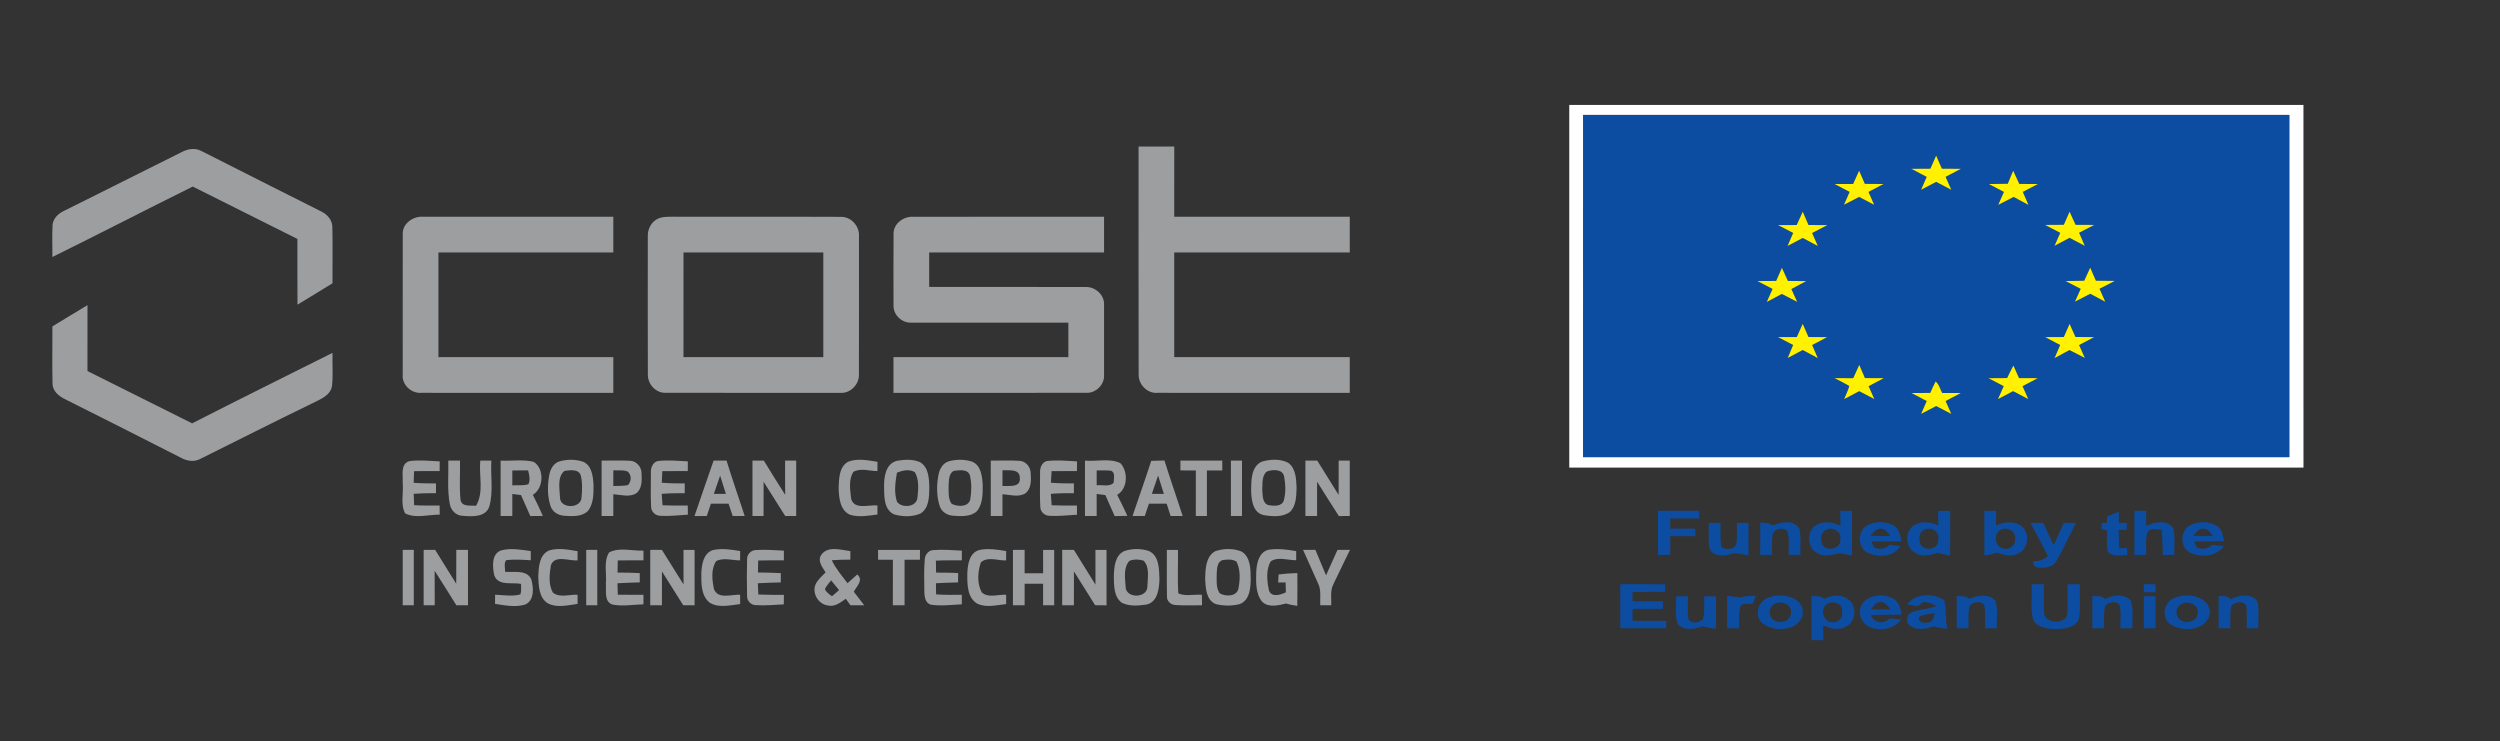 <?xml version="1.0" encoding="UTF-8" ?>
<!DOCTYPE svg PUBLIC "-//W3C//DTD SVG 1.1//EN" "http://www.w3.org/Graphics/SVG/1.1/DTD/svg11.dtd">
<svg width="1015pt" height="301pt" viewBox="0 0 1015 301" version="1.1" xmlns="http://www.w3.org/2000/svg">
<rect x="0" y="0" width="1015" height="301" fill="#333333" stroke="none"/>
<g id="#ffffffff">
<path fill="#ffffff" opacity="1.00" d=" M 637.12 42.61 C 736.48 42.61 835.84 42.61 935.20 42.61 C 935.21 91.68 935.20 140.76 935.21 189.84 C 835.84 189.84 736.48 189.84 637.12 189.84 C 637.12 140.76 637.12 91.68 637.12 42.61 M 642.78 46.66 C 642.77 92.97 642.78 139.28 642.77 185.59 C 738.33 185.62 833.89 185.60 929.45 185.60 C 929.45 139.28 929.45 92.97 929.45 46.65 C 833.89 46.65 738.33 46.64 642.78 46.66 Z" />
</g>
<g id="#0c4da2ff">
<path fill="#0c4da2" opacity="1.00" d=" M 642.78 46.66 C 738.33 46.64 833.89 46.65 929.45 46.65 C 929.45 92.97 929.45 139.28 929.45 185.60 C 833.89 185.60 738.33 185.62 642.77 185.59 C 642.78 139.28 642.77 92.97 642.78 46.66 M 783.74 68.49 C 781.16 68.50 778.59 68.51 776.02 68.54 C 778.09 69.63 780.16 70.72 782.24 71.81 C 781.47 73.55 780.70 75.29 779.96 77.04 C 781.99 75.98 784.04 74.91 786.08 73.84 C 788.11 74.91 790.16 75.98 792.22 77.04 C 791.44 75.29 790.67 73.55 789.91 71.80 C 791.97 70.71 794.04 69.63 796.11 68.54 C 793.53 68.51 790.96 68.50 788.40 68.49 C 787.62 66.71 786.85 64.95 786.08 63.19 C 785.29 64.95 784.51 66.72 783.74 68.49 M 754.80 69.33 C 753.97 71.11 753.17 72.90 752.37 74.69 C 749.84 74.68 747.32 74.69 744.81 74.70 C 746.85 75.77 748.89 76.84 750.95 77.91 C 750.17 79.65 749.41 81.39 748.66 83.13 C 750.71 82.08 752.76 81.02 754.81 79.95 C 756.84 81.02 758.86 82.09 760.91 83.15 C 760.12 81.40 759.37 79.66 758.60 77.92 C 760.63 76.85 762.66 75.78 764.70 74.71 C 762.17 74.69 759.65 74.68 757.13 74.65 C 756.35 72.87 755.58 71.10 754.80 69.33 M 817.35 69.32 C 816.61 71.08 815.88 72.85 815.16 74.61 C 812.60 74.67 810.03 74.69 807.49 74.72 C 809.52 75.78 811.56 76.85 813.60 77.92 C 812.83 79.66 812.04 81.41 811.29 83.16 C 813.36 82.08 815.44 81.00 817.54 79.95 C 819.53 81.05 821.54 82.13 823.56 83.20 C 822.79 81.43 822.01 79.67 821.25 77.91 C 823.29 76.84 825.34 75.78 827.39 74.71 C 824.86 74.69 822.34 74.68 819.83 74.68 C 819.00 72.89 818.18 71.10 817.35 69.32 M 729.46 91.36 C 726.93 91.36 724.41 91.37 721.89 91.39 C 723.93 92.45 725.98 93.51 728.04 94.57 C 727.27 96.34 726.50 98.10 725.74 99.86 C 727.79 98.78 729.84 97.69 731.90 96.61 C 733.94 97.70 735.98 98.79 738.04 99.87 C 737.25 98.12 736.48 96.36 735.71 94.61 C 737.75 93.53 739.81 92.46 741.88 91.39 C 739.32 91.37 736.78 91.36 734.24 91.35 C 733.46 89.56 732.68 87.77 731.92 85.97 C 731.09 87.77 730.28 89.57 729.46 91.36 M 837.91 91.27 C 835.37 91.28 832.82 91.30 830.29 91.32 C 832.34 92.39 834.40 93.45 836.46 94.53 C 835.68 96.28 834.90 98.04 834.15 99.79 C 836.17 98.72 838.21 97.63 840.24 96.55 C 842.30 97.62 844.36 98.71 846.41 99.81 C 845.63 98.04 844.87 96.27 844.11 94.49 C 846.16 93.44 848.21 92.39 850.26 91.32 C 847.72 91.30 845.20 91.29 842.68 91.28 C 841.87 89.51 841.04 87.73 840.25 85.96 C 839.46 87.73 838.68 89.50 837.91 91.27 M 723.46 108.74 C 722.67 110.51 721.89 112.28 721.12 114.06 C 718.57 114.07 716.02 114.08 713.48 114.11 C 715.54 115.17 717.60 116.23 719.67 117.30 C 718.88 119.06 718.09 120.82 717.32 122.58 C 719.36 121.51 721.40 120.43 723.43 119.34 C 725.50 120.41 727.56 121.48 729.64 122.56 C 728.85 120.82 728.08 119.08 727.30 117.35 C 729.30 116.28 731.31 115.22 733.31 114.13 C 730.83 114.08 728.35 114.06 725.88 114.06 C 725.07 112.28 724.27 110.51 723.46 108.74 M 846.20 113.98 C 843.66 113.99 841.14 114.03 838.61 114.11 C 840.66 115.15 842.72 116.20 844.77 117.27 C 843.98 119.00 843.20 120.74 842.43 122.47 C 844.50 121.41 846.57 120.34 848.65 119.27 C 850.66 120.36 852.69 121.44 854.73 122.51 C 853.94 120.75 853.17 118.99 852.40 117.24 C 854.46 116.17 856.54 115.11 858.62 114.05 C 856.05 114.02 853.49 114.00 850.93 113.98 C 850.16 112.21 849.39 110.44 848.63 108.68 C 847.80 110.43 846.99 112.20 846.20 113.98 M 729.49 136.86 C 726.95 136.85 724.41 136.85 721.87 136.86 C 723.92 137.93 725.96 139.00 728.02 140.06 C 727.28 141.82 726.54 143.57 725.81 145.33 C 727.83 144.25 729.86 143.18 731.90 142.11 C 733.93 143.20 735.98 144.29 738.02 145.38 C 737.25 143.61 736.48 141.85 735.72 140.09 C 737.74 139.04 739.76 137.97 741.78 136.88 C 739.25 136.85 736.76 136.84 734.25 136.83 C 733.46 135.05 732.68 133.27 731.90 131.50 C 731.09 133.28 730.29 135.07 729.49 136.86 M 837.91 136.83 C 835.38 136.84 832.84 136.85 830.32 136.87 C 832.35 137.95 834.39 139.01 836.43 140.07 C 835.67 141.84 834.90 143.61 834.15 145.39 C 836.16 144.30 838.18 143.22 840.20 142.12 C 842.27 143.18 844.34 144.24 846.43 145.31 C 845.64 143.57 844.86 141.82 844.10 140.08 C 846.15 139.01 848.19 137.94 850.24 136.87 C 847.69 136.85 845.17 136.84 842.64 136.82 C 841.85 135.04 841.05 133.27 840.26 131.51 C 839.47 133.28 838.68 135.05 837.91 136.83 M 754.86 148.17 C 754.03 149.96 753.22 151.75 752.41 153.54 C 749.87 153.53 747.35 153.52 744.83 153.53 C 746.83 154.57 748.88 155.54 750.81 156.74 C 750.30 158.57 749.45 160.29 748.72 162.04 C 750.75 160.94 752.79 159.87 754.85 158.81 C 756.88 159.89 758.91 160.95 760.97 162.02 C 760.18 160.27 759.42 158.52 758.65 156.78 C 760.70 155.70 762.76 154.62 764.82 153.54 C 762.26 153.53 759.71 153.52 757.16 153.50 C 756.39 151.72 755.63 149.95 754.86 148.17 M 814.89 153.50 C 812.37 153.52 809.85 153.53 807.34 153.55 C 809.40 154.62 811.45 155.70 813.51 156.78 C 812.73 158.53 811.95 160.28 811.18 162.03 C 813.23 160.96 815.27 159.88 817.32 158.80 C 819.37 159.87 821.42 160.95 823.48 162.04 C 822.70 160.28 821.92 158.52 821.15 156.77 C 823.21 155.69 825.27 154.62 827.33 153.54 C 824.79 153.53 822.25 153.52 819.73 153.52 C 818.96 151.82 818.19 150.12 817.44 148.42 C 816.55 150.09 815.71 151.79 814.89 153.50 M 785.86 154.88 C 785.06 156.40 784.38 157.97 783.69 159.53 C 781.14 159.55 778.60 159.56 776.06 159.57 C 778.12 160.65 780.18 161.73 782.25 162.82 C 781.48 164.55 780.71 166.29 779.97 168.04 C 782.00 166.98 784.04 165.92 786.08 164.85 C 788.12 165.92 790.17 166.99 792.23 168.05 C 791.45 166.30 790.68 164.56 789.91 162.82 C 791.96 161.73 794.02 160.65 796.08 159.57 C 793.56 159.56 791.04 159.56 788.53 159.56 C 787.67 158.00 787.29 156.04 785.86 154.88 Z" />
<path fill="#0c4da2" opacity="1.00" d=" M 673.13 207.39 C 678.70 207.40 684.27 207.39 689.85 207.39 C 689.84 208.43 689.84 209.47 689.85 210.51 C 685.93 210.50 682.02 210.50 678.11 210.51 C 678.10 211.88 678.11 213.26 678.12 214.63 C 681.51 214.63 684.90 214.63 688.29 214.63 C 688.29 215.39 688.29 216.91 688.30 217.67 C 684.90 217.67 681.51 217.68 678.12 217.67 C 678.11 220.20 678.11 222.72 678.11 225.25 C 676.44 225.26 674.78 225.27 673.13 225.28 C 673.12 219.31 673.12 213.35 673.13 207.39 Z" />
<path fill="#0c4da2" opacity="1.00" d=" M 747.17 207.39 C 748.74 207.39 750.32 207.39 751.90 207.39 C 751.90 213.41 751.93 219.44 751.88 225.47 C 749.67 225.29 747.43 224.19 745.23 224.92 C 742.70 225.64 739.82 225.92 737.53 224.37 C 733.36 222.06 733.48 214.89 737.90 212.90 C 740.86 211.37 744.31 212.14 747.23 213.40 C 747.19 211.40 747.18 209.39 747.17 207.39 M 741.25 215.16 C 739.08 216.16 739.10 219.04 739.84 220.96 C 741.61 224.22 747.53 222.87 747.20 218.95 C 747.69 215.72 743.92 213.58 741.25 215.16 Z" />
<path fill="#0c4da2" opacity="1.00" d=" M 805.65 207.40 C 807.24 207.39 808.84 207.39 810.45 207.39 C 810.43 209.38 810.40 211.37 810.37 213.36 C 813.90 211.70 818.77 211.25 821.63 214.42 C 824.02 217.47 823.31 222.91 819.59 224.64 C 816.76 226.28 813.49 225.34 810.64 224.35 C 809.04 224.99 807.35 225.30 805.67 225.51 C 805.63 219.47 805.66 213.43 805.65 207.40 M 812.20 215.16 C 809.27 216.61 809.86 221.90 813.09 222.61 C 815.47 223.49 818.32 221.69 818.15 219.05 C 818.75 215.79 814.89 213.55 812.20 215.16 Z" />
<path fill="#0c4da2" opacity="1.00" d=" M 786.88 207.45 C 788.50 207.42 790.13 207.39 791.77 207.37 C 791.76 213.43 791.82 219.49 791.74 225.55 C 790.00 225.21 788.31 224.86 786.62 224.41 C 783.71 225.46 780.32 226.25 777.54 224.44 C 773.45 222.31 773.23 215.53 777.23 213.22 C 780.20 211.36 783.94 211.96 786.96 213.37 C 786.91 211.40 786.89 209.42 786.88 207.45 M 781.17 215.15 C 778.92 216.11 778.91 219.19 779.81 221.11 C 781.66 224.16 787.44 222.84 786.94 218.99 C 787.68 215.76 783.80 213.56 781.17 215.15 Z" />
<path fill="#0c4da2" opacity="1.00" d=" M 855.47 209.71 C 857.04 209.05 858.62 208.39 860.21 207.73 C 860.20 209.25 860.22 210.77 860.23 212.29 C 861.04 212.29 862.65 212.29 863.45 212.30 C 863.45 213.00 863.44 214.41 863.44 215.11 C 862.63 215.12 861.00 215.14 860.18 215.14 C 860.21 217.63 860.24 220.13 860.37 222.62 C 861.15 222.58 862.70 222.51 863.48 222.48 C 863.55 223.19 863.70 224.61 863.77 225.31 C 861.16 225.32 857.95 226.23 855.88 224.14 C 855.07 221.28 855.53 218.25 855.47 215.33 C 854.92 215.21 853.80 214.96 853.24 214.84 C 853.26 214.21 853.29 212.95 853.30 212.32 C 853.83 212.30 854.89 212.27 855.42 212.26 C 855.43 211.62 855.46 210.35 855.47 209.71 Z" />
<path fill="#0c4da2" opacity="1.00" d=" M 866.58 207.39 C 868.16 207.39 869.76 207.39 871.37 207.40 C 871.34 209.44 871.34 211.49 871.31 213.54 C 874.66 211.87 879.91 210.87 882.33 214.50 C 883.21 217.99 882.64 221.68 882.77 225.26 C 881.21 225.27 879.66 225.28 878.13 225.31 C 877.97 221.92 877.91 218.53 877.70 215.14 C 875.74 214.90 873.40 214.19 871.93 215.95 C 870.86 218.91 871.50 222.18 871.35 225.27 C 869.75 225.27 868.16 225.27 866.58 225.27 C 866.57 219.31 866.57 213.35 866.58 207.39 Z" />
<path fill="#0c4da2" opacity="1.00" d=" M 705.19 212.28 C 706.75 212.28 708.32 212.28 709.90 212.29 C 709.89 216.68 709.91 221.08 709.87 225.47 C 707.25 225.11 704.59 224.05 701.99 225.15 C 699.16 225.99 694.59 225.63 693.93 222.11 C 693.56 218.85 693.80 215.56 693.77 212.29 C 695.35 212.29 696.94 212.29 698.54 212.29 C 698.61 215.54 698.23 218.85 698.91 222.06 C 700.84 223.56 704.87 223.08 705.02 220.15 C 705.33 217.54 705.18 214.90 705.19 212.28 Z" />
<path fill="#0c4da2" opacity="1.00" d=" M 719.71 213.33 C 723.03 211.88 728.20 210.93 730.49 214.49 C 731.36 218.00 730.84 221.69 730.95 225.28 C 729.36 225.27 727.78 225.27 726.21 225.27 C 726.08 221.97 726.68 218.51 725.52 215.35 C 723.72 214.18 720.57 214.48 719.75 216.68 C 719.18 219.51 719.48 222.41 719.43 225.27 C 717.83 225.27 716.24 225.27 714.66 225.27 C 714.66 220.88 714.64 216.49 714.67 212.10 C 716.37 212.33 718.27 212.18 719.71 213.33 Z" />
<path fill="#0c4da2" opacity="1.00" d=" M 757.66 213.61 C 760.85 211.48 765.34 211.53 768.69 213.30 C 771.09 214.52 771.48 217.38 772.04 219.74 C 767.97 219.84 763.91 219.80 759.84 219.81 C 760.10 220.45 760.61 221.72 760.87 222.35 C 763.09 223.10 765.47 223.00 767.16 221.19 C 768.62 221.34 770.08 221.51 771.55 221.70 C 768.91 226.18 762.71 226.36 758.40 224.50 C 754.29 222.59 753.92 216.08 757.66 213.61 M 759.49 217.53 C 762.16 217.69 764.84 217.69 767.52 217.56 C 766.48 216.40 765.58 214.62 763.78 214.69 C 761.76 214.35 760.60 216.21 759.49 217.53 Z" />
<path fill="#0c4da2" opacity="1.00" d=" M 824.43 212.29 C 826.13 212.29 827.84 212.29 829.56 212.30 C 830.94 215.32 832.34 218.33 833.76 221.34 C 835.12 218.30 836.49 215.26 837.90 212.25 C 839.53 212.27 841.18 212.30 842.84 212.32 C 840.09 217.48 837.74 222.84 834.84 227.90 C 833.52 230.29 830.46 230.58 828.03 230.47 C 826.42 230.54 825.53 229.69 825.35 227.91 C 827.59 227.83 829.88 227.47 831.42 225.67 C 829.07 221.22 826.76 216.75 824.43 212.29 Z" />
<path fill="#0c4da2" opacity="1.00" d=" M 889.30 213.21 C 892.64 211.48 897.14 211.54 900.29 213.71 C 902.29 215.04 902.45 217.60 903.00 219.72 C 898.94 219.85 894.87 219.80 890.82 219.81 C 891.08 220.44 891.59 221.69 891.85 222.32 C 894.07 223.11 896.47 223.02 898.15 221.18 C 899.70 221.36 901.27 221.56 902.84 221.79 C 899.64 226.09 893.24 226.62 888.79 224.13 C 884.92 221.76 885.22 215.22 889.30 213.21 M 890.53 217.57 C 893.19 217.70 895.86 217.68 898.54 217.54 C 897.45 216.42 896.58 214.64 894.80 214.69 C 892.77 214.32 891.58 216.20 890.53 217.57 Z" />
<path fill="#0c4da2" opacity="1.00" d=" M 824.85 237.23 C 826.50 237.21 828.15 237.20 829.83 237.19 C 829.85 240.82 829.69 244.46 829.88 248.09 C 829.34 252.93 837.34 253.76 839.18 250.13 C 839.71 245.84 839.34 241.51 839.42 237.20 C 841.07 237.20 842.74 237.20 844.41 237.20 C 844.30 241.64 844.68 246.11 844.18 250.53 C 843.57 254.30 839.17 255.27 835.97 255.37 C 832.29 255.46 827.48 255.31 825.48 251.65 C 824.22 246.96 825.08 242.02 824.85 237.23 Z" />
<path fill="#0c4da2" opacity="1.00" d=" M 870.37 237.20 C 871.96 237.20 873.56 237.20 875.17 237.21 C 875.16 238.28 875.15 239.37 875.16 240.45 C 873.56 240.45 871.97 240.45 870.39 240.46 C 870.37 239.37 870.37 238.29 870.37 237.20 Z" />
<path fill="#0c4da2" opacity="1.00" d=" M 657.83 237.20 C 663.91 237.21 669.99 237.16 676.07 237.24 C 676.07 238.01 676.07 239.54 676.06 240.30 C 671.64 240.32 667.22 240.31 662.80 240.32 C 662.79 241.59 662.80 242.87 662.81 244.15 C 666.91 244.15 671.01 244.15 675.11 244.15 C 675.11 244.91 675.11 246.44 675.11 247.20 C 671.00 247.20 666.90 247.20 662.80 247.20 C 662.79 248.82 662.80 250.44 662.82 252.06 C 667.37 252.06 671.92 252.06 676.48 252.06 C 676.48 252.81 676.48 254.32 676.47 255.07 C 670.26 255.08 664.05 255.08 657.84 255.07 C 657.83 249.12 657.83 243.16 657.83 237.20 Z" />
<path fill="#0c4da2" opacity="1.00" d=" M 680.49 242.10 C 682.07 242.10 683.66 242.09 685.27 242.09 C 685.34 245.26 684.93 248.50 685.62 251.62 C 686.95 253.38 690.02 252.83 691.44 251.35 C 692.20 248.33 691.84 245.17 691.92 242.10 C 693.50 242.09 695.09 242.09 696.69 242.10 C 696.68 246.49 696.69 250.88 696.68 255.27 C 694.85 255.06 693.04 254.77 691.29 254.24 C 688.01 255.45 683.22 256.37 680.97 252.96 C 679.96 249.46 680.66 245.70 680.49 242.10 Z" />
<path fill="#0c4da2" opacity="1.00" d=" M 701.24 241.91 C 702.98 242.10 704.74 242.31 706.49 242.59 C 708.54 241.97 710.68 241.84 712.83 241.99 C 712.40 243.05 711.97 244.11 711.54 245.18 C 709.96 245.29 708.18 244.71 706.82 245.74 C 705.62 248.69 706.21 251.97 706.07 255.07 C 704.44 255.07 702.82 255.07 701.21 255.08 C 701.21 250.69 701.19 246.30 701.24 241.91 Z" />
<path fill="#0c4da2" opacity="1.00" d=" M 718.43 242.51 C 723.64 240.36 733.08 242.68 731.86 249.80 C 729.95 256.29 720.53 256.76 715.76 253.21 C 711.82 250.19 713.80 243.61 718.43 242.51 M 720.33 245.31 C 717.92 246.57 717.89 250.52 720.27 251.84 C 722.67 253.42 726.86 252.29 727.11 249.09 C 727.76 245.45 723.06 243.47 720.33 245.31 Z" />
<path fill="#0c4da2" opacity="1.00" d=" M 735.46 241.98 C 737.20 242.19 739.22 241.76 740.62 243.13 C 743.53 241.69 747.17 241.15 750.02 243.07 C 754.07 245.47 753.74 252.35 749.49 254.38 C 746.55 256.12 743.08 255.24 740.21 253.88 C 740.23 255.89 740.24 257.90 740.26 259.91 C 738.64 259.91 737.05 259.92 735.45 259.93 C 735.46 253.94 735.44 247.96 735.46 241.98 M 741.36 245.52 C 738.92 247.70 740.40 252.74 743.97 252.60 C 746.59 252.94 748.44 250.41 747.89 247.97 C 748.00 244.72 743.50 243.53 741.36 245.52 Z" />
<path fill="#0c4da2" opacity="1.00" d=" M 755.12 249.07 C 754.55 242.40 763.20 240.23 768.09 242.77 C 770.90 243.83 771.54 246.95 772.06 249.55 C 767.86 249.65 763.66 249.53 759.48 249.75 C 760.90 252.94 764.83 253.63 767.20 251.06 C 768.74 251.20 770.28 251.37 771.83 251.56 C 768.00 257.31 755.82 256.93 755.12 249.07 M 759.58 247.37 C 762.21 247.49 764.85 247.50 767.49 247.38 C 766.41 245.97 765.23 244.05 763.15 244.51 C 761.37 244.45 760.60 246.26 759.58 247.37 Z" />
<path fill="#0c4da2" opacity="1.00" d=" M 774.38 245.37 C 777.67 240.80 785.04 240.67 789.35 243.68 C 790.46 247.40 789.57 251.47 790.62 255.25 C 788.79 255.11 786.96 254.92 785.23 254.31 C 782.00 255.26 777.97 256.29 775.18 253.77 C 773.46 252.25 774.23 249.20 776.37 248.50 C 779.52 247.40 782.90 247.21 786.07 246.13 C 784.58 244.94 782.75 244.55 780.93 244.30 C 780.37 244.76 779.26 245.68 778.70 246.15 C 777.25 245.89 775.81 245.63 774.38 245.37 M 779.37 250.24 C 777.85 252.79 781.95 253.38 783.59 252.46 C 785.15 251.98 785.06 250.13 785.54 248.86 C 783.46 249.25 781.34 249.47 779.37 250.24 Z" />
<path fill="#0c4da2" opacity="1.00" d=" M 794.44 241.97 C 796.18 242.20 798.23 241.74 799.61 243.18 C 802.84 241.60 807.44 240.87 810.08 243.89 C 811.32 247.44 810.51 251.37 810.71 255.07 C 809.11 255.07 807.52 255.07 805.95 255.08 C 805.86 251.87 806.27 248.59 805.50 245.45 C 803.93 243.86 801.18 244.35 799.74 245.85 C 798.85 248.83 799.31 252.00 799.21 255.07 C 797.61 255.07 796.02 255.08 794.44 255.09 C 794.42 250.72 794.41 246.34 794.44 241.97 Z" />
<path fill="#0c4da2" opacity="1.00" d=" M 849.50 241.99 C 851.20 242.26 853.39 241.56 854.56 243.26 C 857.76 241.56 862.48 240.85 865.11 243.89 C 866.37 247.43 865.55 251.38 865.76 255.08 C 864.13 255.07 862.51 255.07 860.90 255.08 C 860.75 251.85 861.36 248.49 860.46 245.37 C 858.84 243.86 856.26 244.41 854.79 245.82 C 853.90 248.82 854.36 252.00 854.27 255.08 C 852.66 255.07 851.07 255.07 849.49 255.07 C 849.49 250.71 849.48 246.35 849.50 241.99 Z" />
<path fill="#0c4da2" opacity="1.00" d=" M 870.38 242.10 C 871.96 242.10 873.55 242.09 875.16 242.09 C 875.16 246.42 875.16 250.75 875.16 255.08 C 873.55 255.07 871.97 255.07 870.38 255.07 C 870.38 250.75 870.38 246.42 870.38 242.10 Z" />
<path fill="#0c4da2" opacity="1.00" d=" M 883.37 242.60 C 888.44 240.51 897.29 242.22 897.24 248.98 C 895.99 256.16 885.77 257.00 880.84 253.15 C 877.13 250.13 878.89 243.79 883.37 242.60 M 885.37 245.40 C 883.10 246.65 883.11 250.44 885.30 251.76 C 887.69 253.47 892.14 252.31 892.27 249.02 C 892.93 245.37 888.02 243.44 885.37 245.40 Z" />
<path fill="#0c4da2" opacity="1.00" d=" M 900.76 241.94 C 902.44 242.19 904.56 241.70 905.75 243.29 C 909.01 241.49 914.38 240.73 916.62 244.40 C 917.19 247.92 916.79 251.52 916.88 255.07 C 915.29 255.07 913.72 255.07 912.17 255.08 C 912.14 252.04 912.34 249.00 912.02 245.98 C 910.76 243.67 907.37 244.25 905.90 246.00 C 905.28 248.98 905.55 252.04 905.52 255.06 C 903.92 255.07 902.32 255.07 900.75 255.08 C 900.74 250.70 900.73 246.32 900.76 241.94 Z" />
</g>
<g id="#9c9e9fff">
<path fill="#9c9e9f" opacity="1.00" d=" M 462.29 152.00 C 462.21 121.17 462.27 90.33 462.26 59.50 C 467.09 59.50 471.92 59.50 476.75 59.50 C 476.74 69.00 476.75 78.50 476.74 88.00 C 500.50 88.00 524.25 88.00 548.00 88.00 C 548.00 92.83 548.00 97.66 548.00 102.50 C 524.25 102.50 500.49 102.49 476.74 102.50 C 476.75 116.67 476.74 130.83 476.74 145.00 C 500.50 145.00 524.25 145.00 548.00 145.00 C 548.00 149.83 548.00 154.66 548.00 159.50 C 521.99 159.49 495.99 159.51 469.99 159.49 C 465.80 159.87 462.17 156.10 462.29 152.00 Z" />
<path fill="#9c9e9f" opacity="1.00" d=" M 73.71 61.78 C 76.14 60.47 79.13 59.92 81.68 61.26 C 97.87 69.44 114.05 77.66 130.27 85.78 C 132.71 86.90 134.82 89.14 134.93 91.95 C 135.12 99.63 134.93 107.33 135.00 115.01 C 130.26 117.91 125.54 120.84 120.78 123.69 C 120.72 114.80 120.76 105.90 120.75 97.01 C 106.60 89.90 92.41 82.86 78.26 75.74 C 59.21 85.18 40.33 94.94 21.26 104.35 C 21.33 99.93 21.08 95.49 21.36 91.07 C 21.76 88.37 23.98 86.46 26.37 85.43 C 42.16 77.58 57.93 69.66 73.71 61.78 Z" />
<path fill="#9c9e9f" opacity="1.00" d=" M 163.52 94.97 C 163.39 90.63 167.89 87.65 171.92 88.00 C 197.61 87.99 223.31 88.00 249.00 88.00 C 249.00 92.83 249.00 97.66 249.00 102.50 C 225.33 102.50 201.67 102.50 178.00 102.49 C 177.99 116.66 178.00 130.83 178.00 145.00 C 201.67 145.00 225.33 145.00 249.00 145.00 C 249.00 149.83 249.00 154.66 249.00 159.50 C 223.00 159.49 197.01 159.51 171.01 159.49 C 166.95 159.78 163.08 156.19 163.50 152.03 C 163.52 133.01 163.47 113.99 163.52 94.97 Z" />
<path fill="#9c9e9f" opacity="1.00" d=" M 267.45 88.64 C 269.21 87.95 271.15 88.02 273.01 87.98 C 295.72 88.06 318.42 87.93 341.13 88.04 C 345.43 87.81 349.05 91.75 348.74 95.98 C 348.74 114.62 348.77 133.27 348.72 151.91 C 348.96 156.04 345.21 159.84 341.06 159.50 C 317.37 159.47 293.68 159.54 270.00 159.47 C 266.15 159.51 262.94 155.86 263.03 152.10 C 262.96 133.38 263.00 114.65 263.01 95.93 C 262.88 92.90 264.58 89.79 267.45 88.64 M 277.50 102.50 C 277.50 116.66 277.50 130.83 277.49 145.00 C 296.41 145.01 315.33 145.00 334.26 145.00 C 334.26 130.83 334.25 116.67 334.26 102.50 C 315.34 102.49 296.42 102.50 277.50 102.50 Z" />
<path fill="#9c9e9f" opacity="1.00" d=" M 362.79 94.90 C 362.71 90.70 366.99 87.72 370.93 88.01 C 396.70 87.98 422.48 88.01 448.25 88.00 C 448.25 92.83 448.25 97.66 448.25 102.50 C 424.58 102.50 400.91 102.50 377.25 102.50 C 377.25 107.16 377.25 111.83 377.25 116.50 C 398.47 116.52 419.70 116.46 440.92 116.53 C 444.86 116.45 448.56 119.92 448.25 123.95 C 448.25 133.33 448.25 142.71 448.25 152.09 C 448.57 156.05 444.98 159.67 441.04 159.48 C 414.94 159.53 388.85 159.48 362.75 159.50 C 362.75 154.66 362.75 149.83 362.75 145.00 C 386.42 145.00 410.09 145.00 433.75 145.00 C 433.75 140.33 433.75 135.67 433.75 131.00 C 412.48 130.98 391.21 131.02 369.94 130.99 C 366.15 131.16 362.56 127.78 362.77 123.93 C 362.75 114.26 362.71 104.58 362.79 94.90 Z" />
<path fill="#9c9e9f" opacity="1.00" d=" M 21.28 132.51 C 26.05 129.67 30.73 126.70 35.52 123.89 C 35.48 132.81 35.50 141.72 35.51 150.64 C 49.68 157.70 63.83 164.80 78.00 171.88 C 96.93 162.20 115.99 152.79 135.00 143.26 C 134.87 147.81 135.30 152.40 134.77 156.94 C 133.92 160.80 129.85 162.15 126.76 163.77 C 111.49 171.13 96.41 178.87 81.21 186.36 C 78.89 187.62 76.12 187.19 73.85 186.05 C 57.94 177.93 42.00 169.88 26.03 161.88 C 23.74 160.69 21.40 158.69 21.33 155.90 C 21.14 148.10 21.30 140.30 21.28 132.51 Z" />
<path fill="#9c9e9f" opacity="1.00" d=" M 166.16 187.22 C 170.26 186.64 174.41 187.15 178.52 187.32 C 178.50 188.63 178.49 189.94 178.49 191.25 C 175.03 191.24 171.57 191.23 168.11 191.30 C 168.05 192.87 168.00 194.44 167.95 196.02 C 170.96 196.25 173.98 196.28 177.00 196.27 C 177.00 197.59 177.00 198.91 177.00 200.23 C 173.98 200.22 170.96 200.26 167.96 200.48 C 168.01 202.02 168.06 203.55 168.13 205.09 C 171.58 205.31 175.03 205.26 178.48 205.25 C 178.50 206.48 178.51 207.72 178.53 208.95 C 173.89 208.88 168.83 210.62 164.49 208.45 C 162.49 204.67 163.92 200.10 163.49 196.00 C 163.71 193.04 162.42 188.40 166.16 187.22 Z" />
<path fill="#9c9e9f" opacity="1.00" d=" M 182.00 187.00 C 183.58 187.00 185.16 187.00 186.75 187.00 C 186.89 192.33 186.42 197.68 186.98 202.99 C 187.58 205.94 191.06 205.08 193.25 205.36 C 196.57 199.86 194.38 193.06 195.00 187.00 C 196.50 187.00 198.00 187.00 199.50 187.00 C 199.11 193.18 200.38 199.58 198.67 205.59 C 197.23 210.05 191.76 209.74 187.99 209.43 C 185.24 209.46 183.07 207.23 182.61 204.62 C 181.51 198.82 182.17 192.87 182.00 187.00 Z" />
<path fill="#9c9e9f" opacity="1.00" d=" M 203.25 187.01 C 207.71 187.23 212.31 186.43 216.67 187.50 C 221.10 190.28 220.79 198.22 216.33 200.90 C 217.76 203.72 219.12 206.58 220.41 209.47 C 218.71 209.49 217.01 209.50 215.31 209.52 C 214.03 206.69 212.75 203.85 211.52 200.99 C 210.35 200.84 209.17 200.69 208.00 200.55 C 208.00 203.53 208.00 206.51 208.00 209.50 C 206.41 209.49 204.83 209.49 203.25 209.50 C 203.26 202.00 203.26 194.50 203.25 187.01 M 208.00 191.01 C 208.00 193.02 208.00 195.03 208.00 197.04 C 210.17 196.94 212.42 197.25 214.53 196.60 C 215.40 194.79 214.84 192.80 214.41 190.97 C 212.27 190.99 210.13 191.00 208.00 191.01 Z" />
<path fill="#9c9e9f" opacity="1.00" d=" M 227.24 187.29 C 230.28 186.45 233.65 186.43 236.66 187.44 C 240.33 188.90 240.75 193.43 240.98 196.84 C 240.98 200.47 241.06 204.63 238.59 207.56 C 236.07 209.89 232.29 209.61 229.12 209.40 C 226.68 209.28 224.27 207.85 223.51 205.43 C 222.21 201.45 222.23 197.12 222.97 193.03 C 223.38 190.60 224.68 187.98 227.24 187.29 M 229.19 191.18 C 226.11 193.69 227.24 198.53 227.36 202.04 C 227.41 206.68 235.99 206.55 236.10 201.96 C 236.37 199.05 236.52 196.03 235.83 193.17 C 235.06 190.30 231.42 190.87 229.19 191.18 Z" />
<path fill="#9c9e9f" opacity="1.00" d=" M 244.25 187.01 C 248.18 187.05 252.12 186.84 256.04 187.09 C 258.48 187.30 260.39 189.57 260.46 191.98 C 260.61 194.80 260.80 198.37 258.31 200.29 C 255.47 202.02 252.07 200.84 249.00 200.68 C 249.00 203.62 249.00 206.56 249.00 209.50 C 247.41 209.49 245.83 209.49 244.25 209.50 C 244.26 202.00 244.26 194.50 244.25 187.01 M 249.00 190.94 C 249.00 193.07 249.00 195.19 249.01 197.32 C 250.99 197.25 253.00 197.35 254.95 196.95 C 256.43 195.48 256.50 192.64 254.71 191.38 C 252.89 190.72 250.89 191.08 249.00 190.94 Z" />
<path fill="#9c9e9f" opacity="1.00" d=" M 264.27 191.86 C 264.15 189.98 264.99 187.73 266.98 187.19 C 271.05 186.69 275.17 187.10 279.26 187.32 C 279.25 188.30 279.25 190.27 279.24 191.25 C 275.80 191.24 272.35 191.23 268.91 191.28 C 268.81 192.85 268.74 194.42 268.67 195.99 C 271.77 196.24 274.89 196.29 278.00 196.27 C 278.00 197.59 278.00 198.91 278.00 200.23 C 274.88 200.22 271.75 200.25 268.64 200.50 C 268.74 202.05 268.85 203.59 268.99 205.14 C 272.40 205.29 275.81 205.26 279.23 205.26 C 279.24 206.48 279.26 207.71 279.29 208.95 C 275.56 209.18 271.82 209.65 268.08 209.42 C 266.15 209.37 264.49 207.89 264.36 205.95 C 264.11 201.26 264.27 196.56 264.27 191.86 Z" />
<path fill="#9c9e9f" opacity="1.00" d=" M 289.73 187.00 C 291.47 187.00 293.22 187.00 294.97 187.00 C 297.31 194.53 299.89 201.99 302.35 209.48 C 300.72 209.49 299.10 209.50 297.48 209.51 C 296.91 207.84 296.35 206.17 295.79 204.50 C 293.40 204.50 291.01 204.50 288.63 204.49 C 288.07 206.16 287.51 207.83 286.95 209.50 C 285.28 209.50 283.62 209.50 281.96 209.52 C 284.58 202.02 287.06 194.48 289.73 187.00 M 292.37 193.11 C 291.51 195.57 290.69 198.04 289.83 200.50 C 291.45 200.50 293.07 200.50 294.70 200.51 C 293.90 198.05 293.14 195.58 292.37 193.11 Z" />
<path fill="#9c9e9f" opacity="1.00" d=" M 305.50 187.00 C 307.04 187.00 308.58 187.00 310.12 187.00 C 312.97 191.66 315.84 196.31 318.79 200.90 C 318.73 196.27 318.75 191.63 318.75 187.00 C 320.25 187.00 321.75 187.00 323.25 187.00 C 323.25 194.50 323.25 202.00 323.25 209.50 C 321.76 209.49 320.28 209.50 318.80 209.50 C 315.85 204.88 312.96 200.23 310.02 195.60 C 309.98 200.23 310.00 204.86 310.00 209.50 C 308.50 209.50 307.00 209.49 305.50 209.50 C 305.50 202.00 305.50 194.50 305.50 187.00 Z" />
<path fill="#9c9e9f" opacity="1.00" d=" M 344.36 187.45 C 348.15 186.00 352.37 186.87 356.26 187.50 C 356.26 188.44 356.24 190.32 356.24 191.26 C 353.03 191.26 349.43 189.90 346.47 191.57 C 344.42 194.76 345.19 199.02 345.58 202.59 C 346.95 207.13 352.79 204.81 356.25 205.22 C 356.24 206.44 356.24 207.67 356.24 208.89 C 352.59 209.38 348.74 210.09 345.15 209.01 C 340.99 207.21 340.59 201.98 340.48 198.05 C 340.65 194.34 340.64 189.50 344.36 187.45 Z" />
<path fill="#9c9e9f" opacity="1.00" d=" M 364.18 187.08 C 367.22 186.56 370.56 186.36 373.47 187.60 C 377.05 189.65 377.24 194.33 377.29 197.99 C 377.26 201.69 377.22 206.36 373.65 208.54 C 370.36 209.91 366.53 209.83 363.14 208.88 C 358.93 207.15 358.97 201.82 358.95 197.99 C 358.81 193.92 359.45 188.27 364.18 187.08 M 364.15 191.94 C 363.51 195.81 362.89 199.94 364.19 203.74 C 366.24 206.48 372.32 205.91 372.49 201.91 C 372.88 198.54 373.19 194.76 371.44 191.71 C 369.20 190.36 366.40 190.94 364.15 191.94 Z" />
<path fill="#9c9e9f" opacity="1.00" d=" M 385.29 187.27 C 388.30 186.45 391.65 186.44 394.63 187.42 C 398.33 188.88 398.76 193.43 398.98 196.86 C 398.98 200.49 399.06 204.66 396.57 207.59 C 394.03 209.89 390.27 209.61 387.10 209.40 C 384.66 209.27 382.27 207.85 381.52 205.45 C 380.20 201.46 380.24 197.12 380.97 193.02 C 381.39 190.58 382.71 187.96 385.29 187.27 M 387.15 191.19 C 385.19 192.34 385.30 194.96 385.14 196.94 C 385.19 199.47 384.81 202.38 386.37 204.56 C 388.70 205.72 392.93 206.02 393.90 202.92 C 394.48 199.71 394.52 196.32 393.82 193.14 C 393.02 190.28 389.38 190.89 387.15 191.19 Z" />
<path fill="#9c9e9f" opacity="1.00" d=" M 402.25 187.01 C 406.19 187.05 410.15 186.84 414.09 187.10 C 416.51 187.32 418.40 189.60 418.46 192.00 C 418.64 194.82 418.81 198.38 416.30 200.30 C 413.46 202.02 410.07 200.84 407.00 200.68 C 407.00 203.62 407.00 206.56 407.00 209.50 C 405.41 209.49 403.83 209.50 402.26 209.50 C 402.25 202.00 402.26 194.51 402.25 187.01 M 407.00 190.94 C 407.00 193.07 407.00 195.19 407.01 197.32 C 409.64 197.18 414.52 198.10 414.04 193.96 C 414.01 190.19 409.52 191.05 407.00 190.94 Z" />
<path fill="#9c9e9f" opacity="1.00" d=" M 422.27 191.89 C 422.15 189.99 422.99 187.66 425.05 187.18 C 429.10 186.70 433.19 187.10 437.26 187.32 C 437.25 188.30 437.25 190.27 437.24 191.25 C 433.80 191.24 430.37 191.23 426.94 191.28 C 426.83 192.85 426.74 194.42 426.67 195.99 C 429.77 196.24 432.88 196.29 436.00 196.27 C 435.99 197.59 435.99 198.91 436.00 200.23 C 432.88 200.21 429.75 200.25 426.64 200.50 C 426.74 202.05 426.85 203.59 426.98 205.14 C 430.40 205.29 433.82 205.26 437.24 205.26 C 437.24 206.49 437.25 207.73 437.26 208.98 C 433.53 209.17 429.79 209.65 426.06 209.42 C 424.13 209.36 422.48 207.87 422.36 205.93 C 422.11 201.26 422.27 196.57 422.27 191.89 Z" />
<path fill="#9c9e9f" opacity="1.00" d=" M 440.50 187.01 C 445.23 187.46 450.45 185.92 454.87 188.03 C 458.09 191.48 457.93 198.36 453.58 200.91 C 455.01 203.73 456.42 206.56 457.71 209.45 C 455.99 209.48 454.27 209.50 452.56 209.53 C 451.28 206.69 450.01 203.85 448.77 201.00 C 447.59 200.84 446.41 200.69 445.24 200.53 C 445.25 203.52 445.24 206.51 445.25 209.50 C 443.66 209.49 442.08 209.49 440.50 209.50 C 440.50 202.00 440.50 194.50 440.50 187.01 M 445.25 190.97 C 445.24 192.99 445.24 195.01 445.25 197.03 C 447.51 196.71 450.39 197.84 452.15 195.99 C 452.11 194.39 453.00 191.89 451.06 191.11 C 449.12 190.91 447.18 190.99 445.25 190.97 Z" />
<path fill="#9c9e9f" opacity="1.00" d=" M 467.40 187.11 C 469.18 187.03 470.97 187.00 472.76 186.96 C 475.11 194.50 477.75 201.95 480.17 209.48 C 478.52 209.49 476.89 209.50 475.26 209.51 C 474.73 207.84 474.19 206.17 473.67 204.50 C 471.26 204.50 468.86 204.50 466.47 204.49 C 465.90 206.16 465.34 207.83 464.78 209.50 C 463.12 209.50 461.46 209.49 459.81 209.48 C 462.33 202.03 464.98 194.61 467.40 187.11 M 467.66 200.49 C 469.28 200.50 470.90 200.51 472.53 200.53 C 471.73 198.05 470.96 195.56 470.19 193.08 C 469.35 195.55 468.52 198.02 467.66 200.49 Z" />
<path fill="#9c9e9f" opacity="1.00" d=" M 479.25 187.00 C 484.92 187.00 490.58 187.00 496.25 187.00 C 496.24 188.33 496.24 189.66 496.25 191.00 C 494.16 191.00 492.08 191.00 490.00 191.00 C 490.00 197.17 490.00 203.33 490.00 209.50 C 488.49 209.50 487.00 209.49 485.50 209.50 C 485.50 203.33 485.50 197.17 485.51 191.01 C 483.42 191.00 481.33 191.00 479.25 190.99 C 479.25 189.66 479.25 188.33 479.25 187.00 Z" />
<path fill="#9c9e9f" opacity="1.00" d=" M 499.75 187.00 C 501.24 187.00 502.74 187.00 504.25 187.00 C 504.25 194.50 504.25 202.00 504.25 209.50 C 502.74 209.49 501.24 209.49 499.75 209.50 C 499.75 202.00 499.75 194.50 499.75 187.00 Z" />
<path fill="#9c9e9f" opacity="1.00" d=" M 512.32 187.42 C 515.75 186.43 519.79 186.20 523.04 187.90 C 526.17 190.21 526.27 194.58 526.41 198.12 C 526.28 201.41 526.29 205.22 523.84 207.76 C 520.82 210.07 516.59 209.73 513.05 209.13 C 508.57 208.15 508.01 202.76 507.96 198.99 C 508.01 194.95 507.97 189.36 512.32 187.42 M 514.34 191.43 C 512.17 193.16 512.66 196.48 512.47 198.97 C 512.70 201.08 512.46 204.42 515.05 205.10 C 517.13 205.43 520.40 205.74 521.22 203.21 C 522.09 200.04 521.95 196.61 521.34 193.40 C 520.70 190.31 516.59 190.59 514.34 191.43 Z" />
<path fill="#9c9e9f" opacity="1.00" d=" M 530.00 187.00 C 531.59 187.00 533.19 187.00 534.80 187.00 C 537.71 191.63 540.61 196.27 543.48 200.93 C 543.52 196.28 543.50 191.64 543.50 187.00 C 544.99 187.00 546.49 187.00 548.00 187.00 C 548.00 194.50 548.00 201.99 548.00 209.49 C 546.52 209.49 545.05 209.50 543.58 209.52 C 540.57 204.91 537.68 200.23 534.74 195.58 C 534.74 200.22 534.74 204.86 534.74 209.50 C 533.15 209.50 531.57 209.50 530.00 209.49 C 530.00 202.00 530.00 194.50 530.00 187.00 Z" />
<path fill="#9c9e9f" opacity="1.00" d=" M 163.50 223.26 C 164.99 223.26 166.49 223.25 168.00 223.25 C 168.00 230.75 168.00 238.25 168.00 245.75 C 166.49 245.74 164.99 245.74 163.50 245.74 C 163.50 238.24 163.50 230.75 163.50 223.26 Z" />
<path fill="#9c9e9f" opacity="1.00" d=" M 172.00 223.26 C 173.55 223.25 175.11 223.25 176.67 223.24 C 179.50 227.85 182.35 232.44 185.23 237.01 C 185.27 232.43 185.25 227.84 185.26 223.25 C 186.83 223.25 188.42 223.25 190.00 223.26 C 190.00 230.75 190.00 238.25 190.00 245.75 C 188.43 245.74 186.86 245.74 185.29 245.75 C 182.40 241.05 179.42 236.40 176.47 231.75 C 176.51 236.41 176.50 241.08 176.50 245.74 C 175.00 245.74 173.50 245.74 172.00 245.74 C 172.00 238.25 172.00 230.75 172.00 223.26 Z" />
<path fill="#9c9e9f" opacity="1.00" d=" M 203.33 223.50 C 207.30 222.37 211.50 223.20 215.50 223.73 C 215.50 224.67 215.49 226.53 215.49 227.47 C 212.16 227.28 208.78 226.98 205.46 227.46 C 204.50 228.83 205.11 230.60 205.07 232.15 C 208.65 232.50 213.77 231.13 215.70 235.18 C 216.63 238.53 217.08 243.76 213.22 245.45 C 209.24 246.65 205.00 245.80 200.99 245.17 C 201.00 244.24 201.01 242.39 201.01 241.46 C 204.42 241.58 207.93 242.24 211.28 241.33 C 211.74 239.95 211.55 238.48 211.54 237.06 C 207.90 236.32 202.25 238.07 200.65 233.53 C 199.98 230.20 199.42 225.04 203.33 223.50 Z" />
<path fill="#9c9e9f" opacity="1.00" d=" M 222.84 223.52 C 226.61 222.31 230.69 223.15 234.50 223.78 C 234.50 224.71 234.49 226.58 234.48 227.52 C 231.10 227.83 225.26 225.16 223.68 229.43 C 223.08 233.07 222.58 237.29 224.49 240.63 C 227.28 242.81 231.24 241.32 234.49 241.45 C 234.49 242.39 234.50 244.25 234.50 245.19 C 230.48 245.72 225.99 246.95 222.23 244.85 C 218.79 242.49 218.68 237.80 218.53 234.04 C 218.71 230.29 218.89 225.33 222.84 223.52 Z" />
<path fill="#9c9e9f" opacity="1.00" d=" M 238.00 223.26 C 239.50 223.25 241.00 223.25 242.50 223.25 C 242.50 230.75 242.49 238.24 242.50 245.74 C 241.00 245.74 239.50 245.74 238.00 245.75 C 238.00 238.25 238.00 230.75 238.00 223.26 Z" />
<path fill="#9c9e9f" opacity="1.00" d=" M 247.29 224.29 C 251.52 222.08 256.66 223.73 261.25 223.56 C 261.25 224.87 261.24 226.18 261.25 227.50 C 257.77 227.49 254.29 227.48 250.81 227.54 C 250.77 229.18 250.74 230.82 250.72 232.46 C 253.72 232.49 256.73 232.49 259.73 232.68 C 259.74 233.94 259.74 235.19 259.75 236.45 C 256.73 236.49 253.72 236.66 250.70 236.80 C 250.74 238.35 250.78 239.90 250.82 241.46 C 254.30 241.51 257.77 241.50 261.25 241.50 C 261.25 242.47 261.24 244.40 261.24 245.37 C 257.02 245.46 252.70 246.27 248.54 245.42 C 245.17 244.13 246.22 239.79 245.98 236.98 C 246.39 232.81 244.96 228.03 247.29 224.29 Z" />
<path fill="#9c9e9f" opacity="1.00" d=" M 264.00 223.25 C 265.58 223.25 267.16 223.26 268.74 223.26 C 271.71 227.90 274.53 232.64 277.51 237.27 C 277.50 232.60 277.50 227.93 277.50 223.26 C 279.00 223.25 280.50 223.25 282.00 223.26 C 282.00 230.75 282.00 238.25 282.00 245.75 C 280.46 245.74 278.92 245.74 277.39 245.74 C 274.54 241.14 271.64 236.58 268.76 232.01 C 268.73 236.59 268.74 241.17 268.74 245.75 C 267.16 245.74 265.58 245.74 264.00 245.74 C 264.00 238.24 264.00 230.75 264.00 223.25 Z" />
<path fill="#9c9e9f" opacity="1.00" d=" M 289.40 223.34 C 293.06 222.51 296.86 223.13 300.51 223.72 C 300.50 224.67 300.49 226.57 300.48 227.52 C 297.31 227.52 293.70 226.27 290.77 227.81 C 288.58 231.06 289.10 235.54 289.89 239.21 C 291.54 243.46 297.08 241.25 300.49 241.46 C 300.49 242.41 300.50 244.31 300.50 245.26 C 296.48 245.69 291.99 246.95 288.27 244.77 C 284.65 242.09 284.71 237.00 284.73 232.94 C 284.87 229.39 285.48 224.65 289.40 223.34 Z" />
<path fill="#9c9e9f" opacity="1.00" d=" M 303.32 226.88 C 303.31 225.01 305.02 223.31 306.89 223.32 C 310.68 223.06 314.47 223.37 318.25 223.56 C 318.25 224.55 318.25 226.51 318.25 227.50 C 314.77 227.49 311.29 227.47 307.82 227.57 C 307.78 229.19 307.75 230.81 307.73 232.43 C 310.82 232.49 313.92 232.49 317.01 232.69 C 317.00 233.95 317.00 235.20 317.00 236.46 C 313.89 236.49 310.79 236.67 307.69 236.80 C 307.75 238.32 307.81 239.85 307.88 241.37 C 311.34 241.54 314.80 241.51 318.26 241.51 C 318.25 242.48 318.23 244.41 318.22 245.38 C 314.46 245.55 310.68 245.94 306.92 245.69 C 304.95 245.72 303.24 243.95 303.31 241.99 C 303.19 236.96 303.18 231.92 303.32 226.88 Z" />
<path fill="#9c9e9f" opacity="1.00" d=" M 333.37 225.36 C 335.98 221.47 341.42 223.27 345.25 223.76 C 345.25 224.63 345.25 226.35 345.24 227.22 C 342.72 227.22 340.21 227.26 337.70 227.45 C 339.31 230.89 341.84 233.76 344.09 236.78 C 345.41 235.60 346.73 234.42 348.05 233.23 C 350.73 235.53 347.78 238.03 346.64 240.23 C 348.05 242.06 349.46 243.90 350.87 245.74 C 349.00 245.74 347.14 245.74 345.27 245.74 C 344.65 244.86 344.02 243.98 343.40 243.10 C 341.26 244.61 338.81 246.57 335.99 245.79 C 332.21 245.28 329.58 240.77 331.13 237.24 C 332.02 235.29 333.75 233.92 335.18 232.38 C 333.95 230.31 331.81 227.86 333.37 225.36 M 337.44 235.62 C 336.56 236.75 335.59 237.83 334.91 239.10 C 335.40 240.48 336.68 241.24 337.78 242.08 C 338.74 241.24 339.70 240.42 340.66 239.59 C 339.60 238.25 338.53 236.92 337.44 235.62 Z" />
<path fill="#9c9e9f" opacity="1.00" d=" M 356.49 223.26 C 362.16 223.25 367.83 223.26 373.51 223.26 C 373.49 224.58 373.49 225.92 373.49 227.25 C 371.41 227.24 369.33 227.25 367.25 227.25 C 367.25 233.41 367.25 239.58 367.25 245.74 C 365.66 245.74 364.08 245.74 362.50 245.75 C 362.50 239.58 362.50 233.42 362.51 227.25 C 360.50 227.25 358.50 227.24 356.51 227.25 C 356.50 226.25 356.50 224.26 356.49 223.26 Z" />
<path fill="#9c9e9f" opacity="1.00" d=" M 375.45 227.07 C 375.56 225.23 376.98 223.39 378.92 223.34 C 382.78 223.03 386.65 223.37 390.51 223.56 C 390.50 224.87 390.49 226.18 390.50 227.50 C 386.99 227.49 383.48 227.45 379.97 227.62 C 379.99 229.23 380.01 230.86 380.05 232.48 C 383.04 232.49 386.03 232.48 389.01 232.67 C 389.00 233.93 388.99 235.19 388.99 236.46 C 385.98 236.49 382.99 236.66 379.99 236.79 C 380.00 238.30 380.02 239.81 380.05 241.33 C 383.52 241.56 387.01 241.51 390.49 241.50 C 390.49 242.47 390.49 244.40 390.50 245.36 C 386.36 245.53 382.19 246.12 378.08 245.53 C 375.64 245.00 375.31 242.21 375.28 240.15 C 375.27 235.79 375.06 231.41 375.45 227.07 Z" />
<path fill="#9c9e9f" opacity="1.00" d=" M 397.47 223.32 C 401.11 222.52 404.88 223.13 408.51 223.73 C 408.50 224.68 408.49 226.58 408.48 227.53 C 405.17 227.68 400.94 225.79 398.23 228.34 C 396.92 232.17 396.62 236.86 398.59 240.50 C 401.21 242.93 405.29 241.29 408.49 241.46 C 408.49 242.41 408.50 244.31 408.50 245.26 C 404.66 245.67 400.52 246.80 396.84 245.14 C 392.66 242.70 392.70 237.19 392.73 232.95 C 392.85 229.37 393.46 224.57 397.47 223.32 Z" />
<path fill="#9c9e9f" opacity="1.00" d=" M 411.25 223.26 C 412.83 223.25 414.41 223.25 416.00 223.25 C 416.00 226.42 416.00 229.59 416.00 232.76 C 418.50 232.75 421.00 232.75 423.51 232.75 C 423.50 229.58 423.50 226.42 423.50 223.26 C 425.00 223.25 426.50 223.25 428.00 223.26 C 428.00 230.75 428.00 238.25 428.00 245.75 C 426.49 245.74 424.99 245.74 423.50 245.74 C 423.50 242.83 423.50 239.91 423.50 237.00 C 421.00 237.00 418.50 237.00 416.00 237.00 C 416.00 239.91 416.00 242.83 416.00 245.75 C 414.41 245.74 412.83 245.74 411.25 245.74 C 411.26 238.25 411.26 230.75 411.25 223.26 Z" />
<path fill="#9c9e9f" opacity="1.00" d=" M 431.25 223.25 C 432.83 223.25 434.41 223.25 436.00 223.26 C 438.88 227.97 441.86 232.64 444.76 237.36 C 444.74 232.65 444.75 227.96 444.75 223.26 C 446.25 223.25 447.74 223.25 449.25 223.26 C 449.25 230.76 449.25 238.26 449.25 245.76 C 447.69 245.74 446.16 245.73 444.62 245.72 C 441.76 241.14 438.85 236.59 436.02 232.00 C 435.99 236.58 436.00 241.16 436.00 245.75 C 434.41 245.74 432.83 245.74 431.25 245.74 C 431.26 238.25 431.26 230.75 431.25 223.25 Z" />
<path fill="#9c9e9f" opacity="1.00" d=" M 456.49 223.72 C 459.66 222.65 463.28 222.64 466.46 223.71 C 470.69 225.64 470.57 231.10 470.74 235.05 C 470.64 238.89 470.08 244.33 465.57 245.44 C 462.24 245.90 458.50 246.30 455.41 244.69 C 452.14 242.24 452.29 237.62 452.22 233.95 C 452.32 230.29 452.65 225.43 456.49 223.72 M 458.56 227.70 C 456.09 230.32 456.74 234.67 457.00 238.03 C 456.81 243.06 465.82 243.06 465.85 238.12 C 465.91 234.69 466.91 230.36 464.31 227.62 C 462.47 227.04 460.35 226.98 458.56 227.70 Z" />
<path fill="#9c9e9f" opacity="1.00" d=" M 493.48 223.75 C 496.85 222.64 500.78 222.55 504.09 223.93 C 507.81 226.21 507.72 231.20 507.79 235.04 C 507.77 238.72 507.36 243.75 503.33 245.26 C 500.21 246.07 496.78 246.04 493.66 245.27 C 489.64 243.71 489.48 238.67 489.29 235.02 C 489.40 231.08 489.47 225.86 493.48 223.75 M 496.34 227.41 C 494.12 228.10 494.10 230.97 493.98 232.88 C 494.03 235.54 493.57 238.56 495.19 240.87 C 497.57 242.27 502.12 242.28 502.80 238.96 C 503.49 235.37 503.70 231.34 502.00 228.01 C 500.33 226.95 498.20 227.10 496.34 227.41 Z" />
<path fill="#9c9e9f" opacity="1.00" d=" M 510.05 231.96 C 510.22 228.57 511.17 224.15 515.02 223.20 C 518.75 222.62 522.56 223.08 526.25 223.76 C 526.25 224.68 526.25 226.53 526.25 227.45 C 522.89 227.50 518.83 225.89 515.91 227.92 C 513.88 231.39 514.41 235.95 515.21 239.75 C 516.25 242.71 519.98 241.50 522.07 240.48 C 522.02 239.14 521.99 237.81 521.95 236.48 C 521.20 236.49 519.70 236.50 518.95 236.50 C 518.99 235.68 519.07 234.04 519.11 233.23 C 521.64 232.90 524.18 232.72 526.73 232.67 C 526.74 237.11 526.78 241.54 526.70 245.98 C 525.16 245.75 523.63 245.50 522.16 245.02 C 519.04 245.77 515.21 246.81 512.53 244.41 C 509.64 241.01 509.94 236.15 510.05 231.96 Z" />
<path fill="#9c9e9f" opacity="1.00" d=" M 529.04 223.25 C 530.70 223.24 532.37 223.24 534.04 223.23 C 535.49 226.68 536.92 230.14 538.37 233.58 C 539.90 230.13 541.44 226.69 543.01 223.26 C 544.69 223.25 546.39 223.25 548.09 223.25 C 545.88 227.93 543.52 232.54 541.33 237.23 C 539.98 239.86 540.61 242.90 540.49 245.74 C 538.99 245.74 537.50 245.74 536.02 245.75 C 535.87 242.80 536.52 239.63 535.15 236.89 C 533.09 232.35 531.04 227.81 529.04 223.25 Z" />
<path fill="#9c9e9f" opacity="1.00" d=" M 473.75 223.26 C 475.24 223.25 476.74 223.25 478.25 223.26 C 478.35 229.14 478.03 235.03 478.38 240.90 C 481.24 242.23 484.83 241.21 487.98 241.49 C 487.98 242.90 487.99 244.32 488.01 245.74 C 484.39 245.69 480.76 245.92 477.15 245.63 C 475.30 245.54 473.64 244.00 473.79 242.08 C 473.65 235.81 473.80 229.53 473.75 223.26 Z" />
</g>
<g id="#fff100ff">
<path fill="#fff100" opacity="1.00" d=" M 783.74 68.49 C 784.51 66.72 785.29 64.95 786.08 63.19 C 786.85 64.95 787.62 66.71 788.40 68.49 C 790.96 68.50 793.53 68.51 796.11 68.54 C 794.04 69.63 791.97 70.71 789.91 71.80 C 790.67 73.55 791.44 75.29 792.22 77.04 C 790.16 75.98 788.11 74.91 786.08 73.84 C 784.04 74.91 781.99 75.98 779.96 77.04 C 780.70 75.29 781.47 73.55 782.24 71.81 C 780.16 70.72 778.09 69.63 776.02 68.54 C 778.59 68.51 781.16 68.50 783.74 68.49 Z" />
<path fill="#fff100" opacity="1.00" d=" M 754.80 69.33 C 755.58 71.10 756.35 72.87 757.13 74.65 C 759.65 74.68 762.17 74.69 764.70 74.71 C 762.66 75.78 760.63 76.85 758.60 77.92 C 759.37 79.66 760.12 81.40 760.91 83.15 C 758.86 82.09 756.84 81.02 754.81 79.95 C 752.76 81.02 750.71 82.08 748.66 83.13 C 749.41 81.39 750.17 79.65 750.95 77.91 C 748.89 76.84 746.85 75.77 744.81 74.70 C 747.32 74.69 749.84 74.68 752.37 74.69 C 753.17 72.90 753.97 71.11 754.80 69.33 Z" />
<path fill="#fff100" opacity="1.00" d=" M 817.35 69.32 C 818.18 71.10 819.00 72.89 819.83 74.68 C 822.34 74.68 824.86 74.69 827.39 74.71 C 825.34 75.78 823.29 76.84 821.25 77.91 C 822.01 79.67 822.79 81.43 823.56 83.20 C 821.54 82.13 819.53 81.05 817.54 79.95 C 815.44 81.00 813.36 82.08 811.29 83.16 C 812.04 81.41 812.83 79.66 813.60 77.92 C 811.56 76.85 809.52 75.78 807.49 74.72 C 810.03 74.69 812.60 74.67 815.16 74.61 C 815.88 72.85 816.61 71.08 817.35 69.32 Z" />
<path fill="#fff100" opacity="1.00" d=" M 729.46 91.36 C 730.28 89.57 731.09 87.77 731.92 85.97 C 732.68 87.77 733.46 89.56 734.24 91.35 C 736.78 91.36 739.32 91.37 741.88 91.39 C 739.81 92.46 737.75 93.53 735.71 94.61 C 736.48 96.36 737.25 98.12 738.04 99.87 C 735.98 98.79 733.94 97.70 731.90 96.61 C 729.84 97.69 727.79 98.78 725.74 99.86 C 726.50 98.10 727.27 96.34 728.04 94.57 C 725.98 93.51 723.93 92.45 721.89 91.39 C 724.41 91.37 726.93 91.36 729.46 91.36 Z" />
<path fill="#fff100" opacity="1.00" d=" M 837.91 91.27 C 838.68 89.50 839.46 87.73 840.25 85.96 C 841.04 87.73 841.87 89.51 842.68 91.28 C 845.20 91.29 847.72 91.30 850.26 91.32 C 848.21 92.39 846.16 93.44 844.11 94.49 C 844.87 96.27 845.63 98.04 846.41 99.81 C 844.36 98.71 842.30 97.62 840.24 96.55 C 838.21 97.63 836.17 98.72 834.15 99.79 C 834.90 98.04 835.68 96.28 836.46 94.53 C 834.40 93.45 832.34 92.39 830.29 91.32 C 832.82 91.30 835.37 91.28 837.91 91.27 Z" />
<path fill="#fff100" opacity="1.00" d=" M 723.46 108.74 C 724.27 110.51 725.07 112.28 725.88 114.06 C 728.35 114.06 730.83 114.08 733.31 114.13 C 731.31 115.22 729.30 116.28 727.30 117.35 C 728.08 119.08 728.85 120.82 729.64 122.56 C 727.56 121.48 725.50 120.41 723.43 119.34 C 721.40 120.43 719.36 121.51 717.32 122.58 C 718.09 120.82 718.88 119.06 719.67 117.30 C 717.60 116.23 715.54 115.17 713.48 114.11 C 716.02 114.08 718.57 114.07 721.12 114.06 C 721.89 112.28 722.67 110.51 723.46 108.74 Z" />
<path fill="#fff100" opacity="1.00" d=" M 846.20 113.98 C 846.99 112.20 847.80 110.43 848.63 108.68 C 849.39 110.44 850.16 112.21 850.93 113.98 C 853.49 114.00 856.05 114.02 858.62 114.05 C 856.54 115.11 854.46 116.17 852.40 117.24 C 853.17 118.99 853.94 120.75 854.73 122.51 C 852.69 121.44 850.66 120.36 848.65 119.27 C 846.57 120.34 844.50 121.41 842.43 122.47 C 843.20 120.74 843.98 119.00 844.77 117.27 C 842.72 116.20 840.66 115.15 838.61 114.11 C 841.14 114.03 843.66 113.99 846.20 113.98 Z" />
<path fill="#fff100" opacity="1.00" d=" M 729.49 136.86 C 730.29 135.07 731.09 133.28 731.90 131.50 C 732.68 133.27 733.46 135.05 734.25 136.83 C 736.76 136.84 739.25 136.85 741.78 136.88 C 739.76 137.97 737.74 139.04 735.72 140.09 C 736.48 141.85 737.25 143.61 738.02 145.38 C 735.98 144.29 733.93 143.20 731.90 142.11 C 729.86 143.18 727.83 144.25 725.81 145.33 C 726.54 143.57 727.28 141.82 728.02 140.06 C 725.96 139.00 723.92 137.93 721.87 136.86 C 724.41 136.85 726.95 136.85 729.49 136.86 Z" />
<path fill="#fff100" opacity="1.00" d=" M 837.91 136.83 C 838.68 135.05 839.47 133.28 840.26 131.51 C 841.05 133.27 841.85 135.04 842.64 136.82 C 845.17 136.84 847.69 136.85 850.24 136.87 C 848.19 137.94 846.15 139.01 844.10 140.08 C 844.86 141.82 845.64 143.57 846.43 145.31 C 844.34 144.24 842.27 143.18 840.20 142.12 C 838.18 143.22 836.16 144.30 834.15 145.39 C 834.90 143.61 835.67 141.84 836.43 140.07 C 834.39 139.01 832.35 137.95 830.32 136.87 C 832.84 136.85 835.38 136.84 837.91 136.83 Z" />
<path fill="#fff100" opacity="1.00" d=" M 754.86 148.17 C 755.63 149.95 756.39 151.72 757.16 153.50 C 759.71 153.52 762.26 153.53 764.82 153.54 C 762.76 154.62 760.70 155.70 758.65 156.78 C 759.42 158.52 760.18 160.27 760.97 162.02 C 758.91 160.95 756.88 159.89 754.85 158.81 C 752.79 159.87 750.75 160.94 748.72 162.04 C 749.45 160.29 750.30 158.57 750.81 156.74 C 748.88 155.54 746.83 154.57 744.83 153.53 C 747.35 153.52 749.87 153.53 752.41 153.54 C 753.22 151.75 754.03 149.96 754.86 148.17 Z" />
<path fill="#fff100" opacity="1.00" d=" M 814.89 153.50 C 815.71 151.79 816.55 150.09 817.44 148.42 C 818.19 150.12 818.96 151.82 819.73 153.52 C 822.25 153.52 824.79 153.53 827.33 153.54 C 825.27 154.62 823.21 155.69 821.15 156.77 C 821.92 158.52 822.70 160.28 823.48 162.04 C 821.42 160.95 819.37 159.87 817.32 158.80 C 815.27 159.88 813.23 160.96 811.18 162.03 C 811.95 160.28 812.73 158.53 813.51 156.78 C 811.45 155.70 809.40 154.62 807.34 153.55 C 809.85 153.53 812.37 153.52 814.89 153.50 Z" />
<path fill="#fff100" opacity="1.00" d=" M 785.86 154.88 C 787.29 156.04 787.67 158.00 788.53 159.56 C 791.04 159.56 793.56 159.56 796.08 159.57 C 794.02 160.65 791.96 161.73 789.91 162.82 C 790.68 164.56 791.45 166.30 792.23 168.05 C 790.17 166.99 788.12 165.92 786.08 164.85 C 784.04 165.92 782.00 166.98 779.97 168.04 C 780.71 166.29 781.48 164.55 782.25 162.82 C 780.18 161.73 778.12 160.65 776.06 159.57 C 778.60 159.56 781.14 159.55 783.69 159.53 C 784.38 157.97 785.06 156.40 785.86 154.88 Z" />
</g>
</svg>
